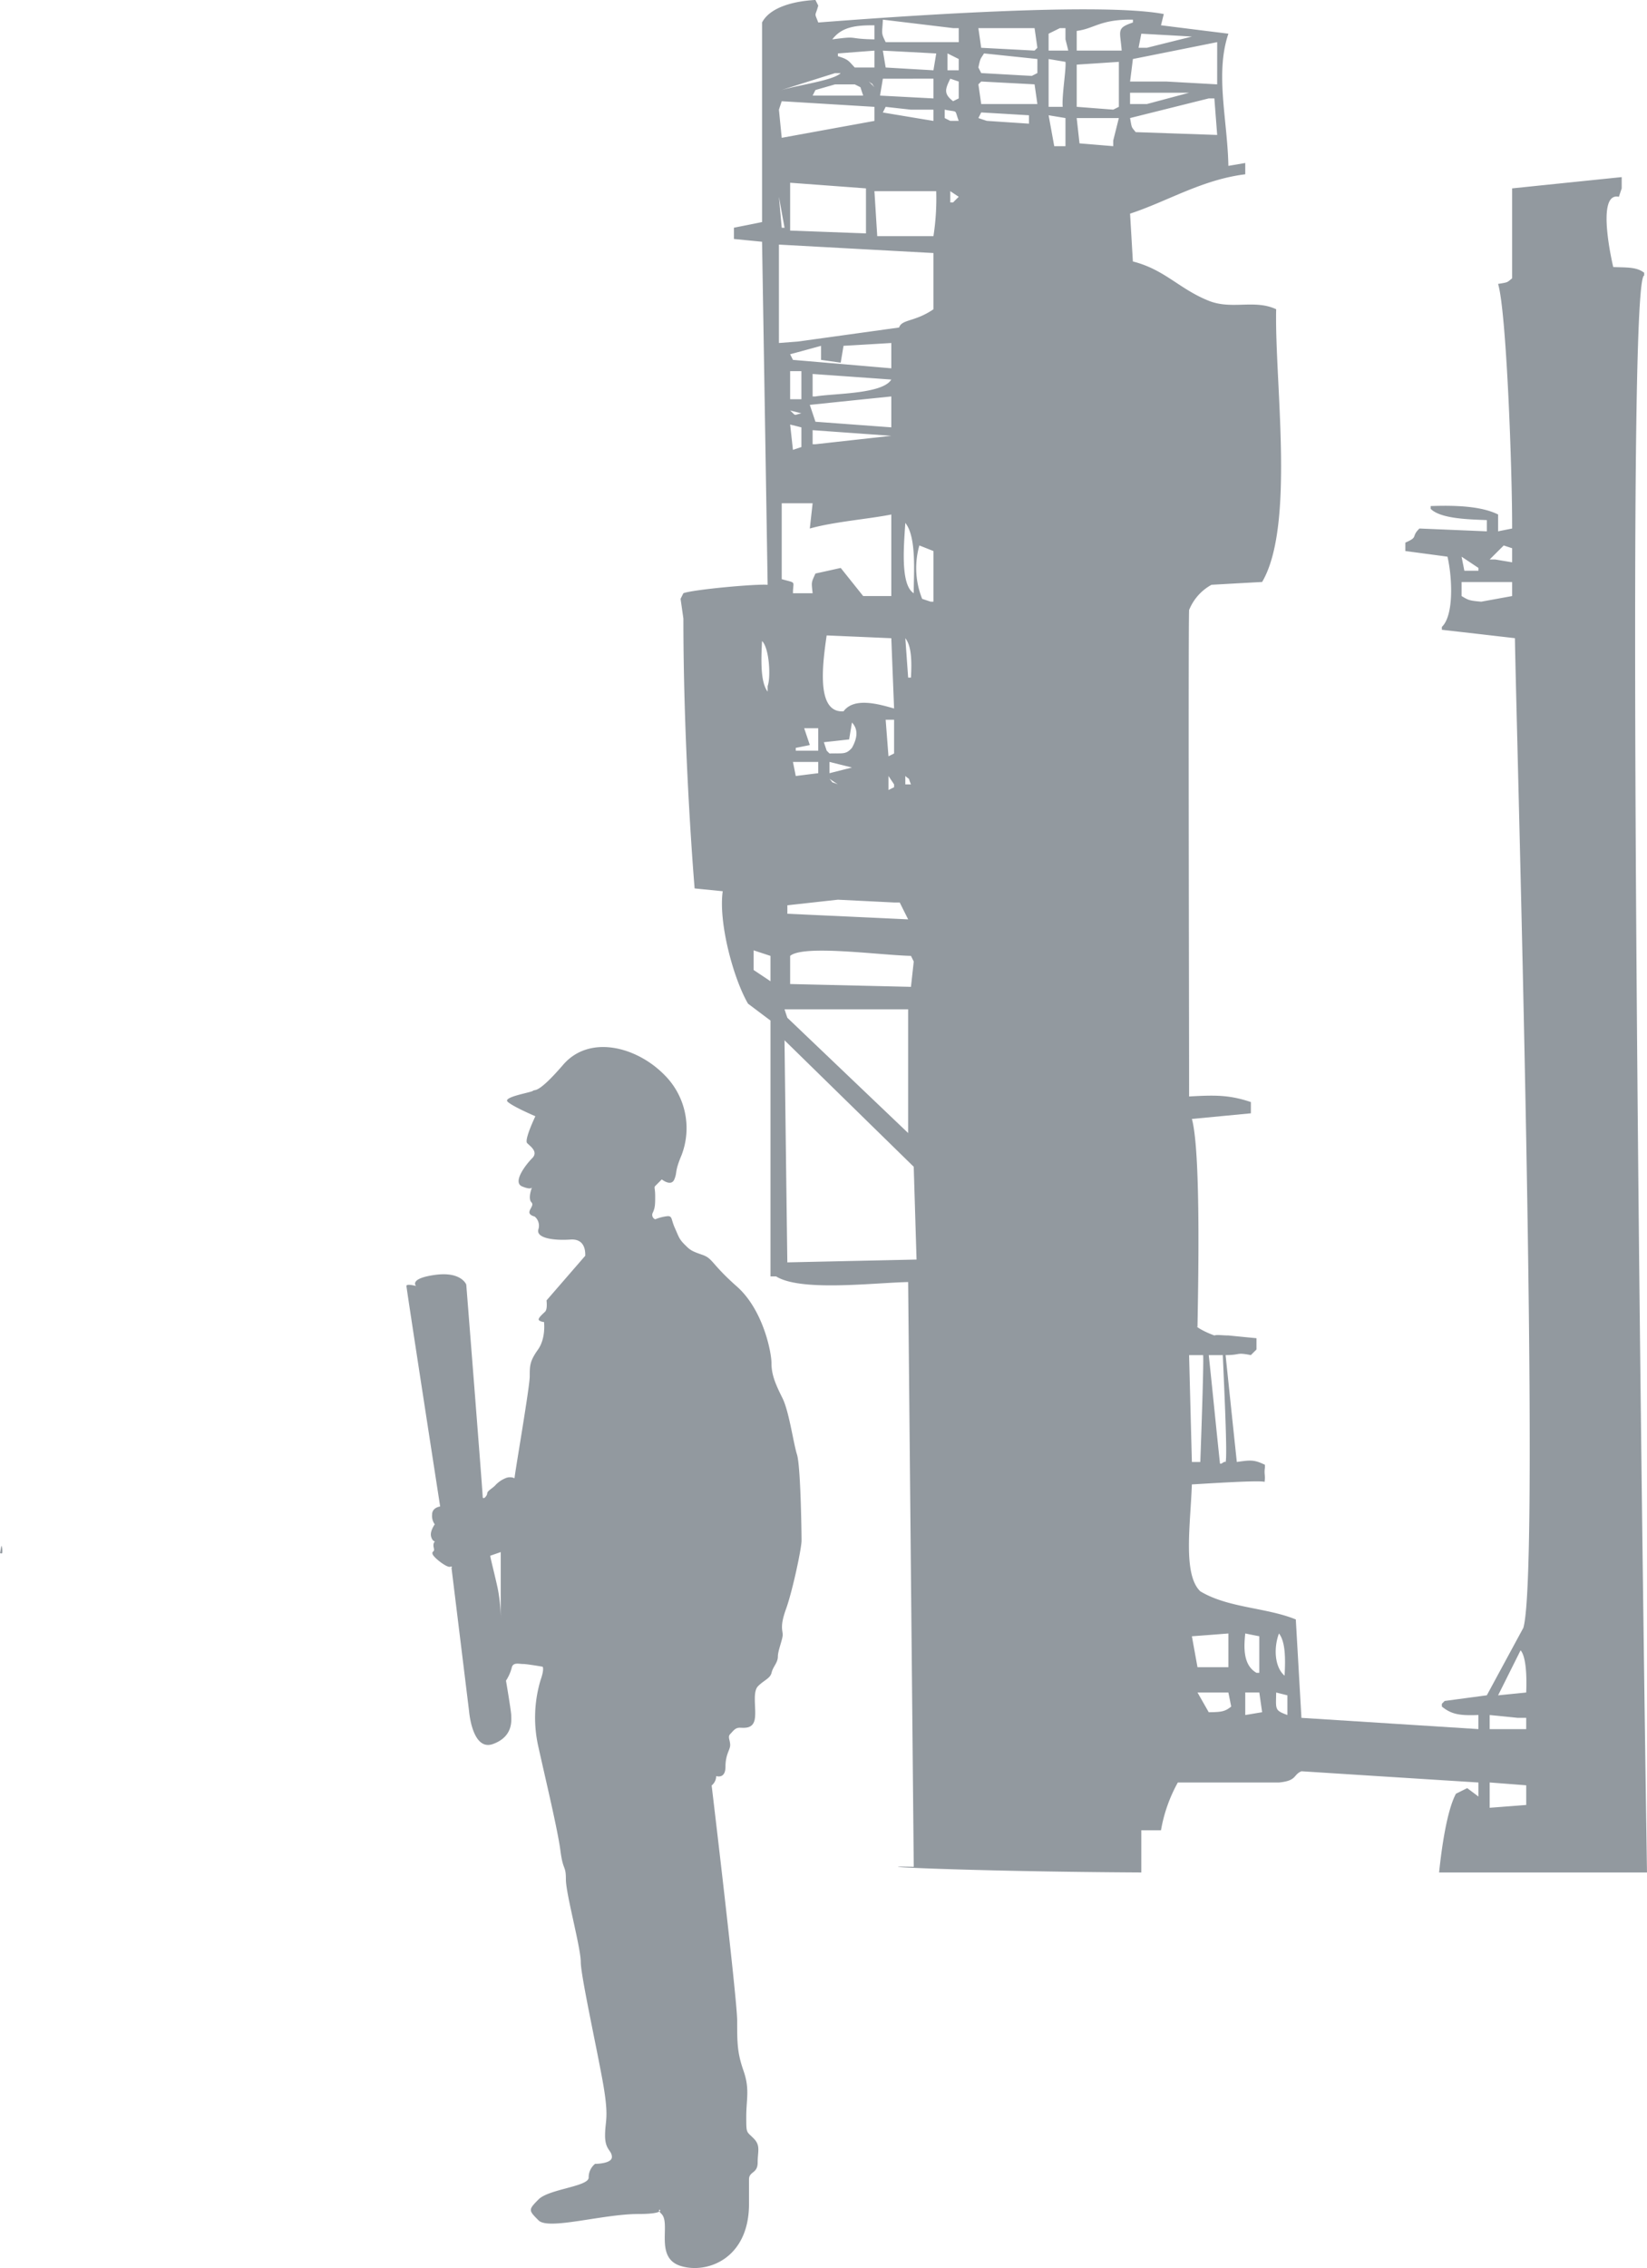 <svg xmlns="http://www.w3.org/2000/svg" width="467.694" height="643.557" viewBox="0 0 467.694 643.557">
  <g id="Сгруппировать_2429" data-name="Сгруппировать 2429" transform="translate(-1262.388)" opacity="0.451" style="mix-blend-mode: screen;isolation: isolate">
    <path id="Контур_4859" data-name="Контур 4859" d="M264.915,587.806c.3-.3.669.569.669-.67s-.271-1.509-.271-1.509" transform="translate(997.473 -147.02)" fill="#0e1c2b"/>
    <path id="Контур_4860" data-name="Контур 4860" d="M218.393,669.516c-1.81,5-.947,6.039-.947,7.33s-1.38,4.486-1.38,6.211-1.381,2.848-1.769,4.525-2.115,2.116-3.838,3.84-.431,6.555-.952,9.4-3.013,2.412-4.31,2.412-1.9,1.036-2.672,1.811,0,1.726,0,3.106-1.335,2.588-1.335,6.166-2.632,2.632-2.632,2.632a3.493,3.493,0,0,1-1.293,2.669s7.247,60.538,7.247,66.752,0,9.053,1.81,14.225.774,8.023.774,12.935,0,4.141,2.068,6.211,1.167,3.62,1.167,6.853-2.456,2.463-2.456,4.79v6.984c0,15.523-11.9,19.92-19.405,17.593s-2.716-12.032-5.431-14.748a3.752,3.752,0,0,1-.595-.715c.689-.459-.5-.827,0,0-.5.336-2,.715-5.875.715-10.35,0-25.613,4.657-28.458,1.811s-2.975-2.975,0-5.952,14.23-3.621,14.23-6.2a4.936,4.936,0,0,1,1.811-3.884s4.785,0,4.785-1.938S167,823.106,167,818.967s1.035-4.655-.257-12.935-6.642-32.168-6.642-36.307-4.225-19.316-4.225-23.456-.777-2.2-1.553-8.149-4.268-20.44-6.208-29.232a37.2,37.2,0,0,1,.58-19.21c1.1-3.1.584-3.752.584-3.752s-4.4-.776-5.563-.776-2.911-.581-3.232,1.1a12.172,12.172,0,0,1-1.62,3.623s1.49,8.729,1.49,9.895.709,5.948-5.179,8.086-6.786-9.252-6.786-9.252l-5-40.746s.5-.5-.452-.28S118.2,654.881,118,653.91s.7-.346.359-1.724.345-1.812.345-1.812-.778,0-1.123-1.467,1.058-3.387,1.058-3.387a4.015,4.015,0,0,1-.755-2.778c0-2.028,2.286-2.285,2.286-2.285s-9.574-61.831-9.574-62.568,2.717,0,2.717,0-2.114-2.109,5.391-3.147,8.882,2.758,8.882,2.758,4.659,58.9,4.659,60.11,1.29-.173,1.29-.861,1.381-1.38,2.2-2.2a8.114,8.114,0,0,1,2.974-2.112,3.187,3.187,0,0,1,2.584,0c0-1.033,4.314-25.87,4.314-28.888s0-4.313,2.328-7.588,1.724-7.861,1.724-7.861a2.32,2.32,0,0,1-1.422-.486c-.485-.485,1.036-1.746,1.749-2.455s.389-3.17.389-3.17l10.995-12.675c0-.648.258-4.917-4.206-4.6s-9.768-.32-9.119-2.842a3.37,3.37,0,0,0-1.035-3.685c-3.428-.97.258-2.848-.9-4.012-1-1-.139-3.524.12-4.217a.319.319,0,0,0,.074-.18s-.03.068-.074.18c-.168.233-.752.518-2.772-.311-2.847-1.165,1.032-6.206,2.846-8.018s-.52-3.365-1.426-4.271,2.331-7.633,2.331-7.633-6.533-2.779-7.892-4.136,6.726-2.589,7.247-3.1,1.163,1.165,8.536-7.374,20.63-5.242,28.584,2.716a21.315,21.315,0,0,1,5.048,22.9c-2.07,4.915-1.164,4.783-2.07,6.918s-3.557,0-3.557,0-1.489,1.488-1.875,1.878,0,.643,0,2.846,0,3.233-.646,4.654a1.35,1.35,0,0,0,.646,1.942,13,13,0,0,1,3.577-.9c1.339,0,.907.907,2.03,3.405s1.162,3.061,2.715,4.614,1.853,1.854,5,2.934,2.459,2.459,9.873,9.01,9.832,18.542,9.832,21.817,1.205,6.034,3.106,9.832,3.1,12.763,4.138,16.038,1.294,22.164,1.294,24.407S220.206,664.516,218.393,669.516Zm-81.02,2.08v-18.2l-2.973,1.031c0,.517,1.033,4.4,2.069,9.055a45.255,45.255,0,0,1,.9,8.115v.164C137.373,672.263,137.383,672.139,137.373,671.6Z" transform="translate(1267.208 -212.99)" fill="#0e1c2b"/>
    <path id="Контур_4861" data-name="Контур 4861" d="M43.731,729.343H20.6A42.9,42.9,0,0,0,15.816,742.9H10.225v11.974c-50.252-.274-81.209-1.927-64.618-1.6q-.794-82.955-1.592-165.932c-10.173.235-30.519,2.766-37.5-1.6h-1.591v-72.6c-2.128-1.586-4.256-3.193-6.38-4.79-4.173-7.165-8.434-23.035-7.182-31.9q-3.983-.4-7.981-.8s-3.19-37.46-3.19-76.585q-.4-2.787-.8-5.583c.268-.531.535-1.067.8-1.6,2.928-1.059,20.481-2.659,23.926-2.385q-.781-48.677-1.587-97.341-3.989-.387-7.983-.785v-3.2c2.659-.528,5.324-1.049,7.983-1.6v-56.63c2.269-4.37,9.1-6.081,15.158-6.389.264.529.531,1.067.8,1.6-.912,3.342-1.145,1.761,0,4.792,15.013-1.139,78.9-6.064,98.12-2.4l-.792,3.19q9.563,1.2,19.138,2.385c-3.821,11.312-.259,24.424,0,37.505,1.6-.268,3.2-.534,4.79-.813v3.205c-12.337,1.529-22.12,7.7-32.713,11.167q.407,6.781.8,13.568c9.11,2.321,13.117,7.788,21.546,11.157,6.567,2.629,13.017-.48,19.143,2.4-.471,20.568,5.437,61.392-3.986,77.388q-7.188.391-14.368.8a14.176,14.176,0,0,0-6.37,7.168c-.276,9.583.035,126.474,0,138.018,6.79-.36,11.193-.577,17.545,1.592v3.19q-8.384.8-16.753,1.6c2.491,8.921,1.861,44.19,1.591,59.034-.795-.525.843.963,4.79,2.4.795-.268,2.213,0,3.983,0q4,.4,7.984.784v3.194c-.537.537-1.071,1.064-1.6,1.6-4.267-.849-2.777-.017-7.175,0q1.575,15.156,3.186,30.32c3.835-.543,4.855-.712,7.981.8v.8c-.273,1.853.167,2.189-.1,4.055-1.33-.527-16.13.464-20.646.716-.39,11.358-2.615,25.511,2.391,30.329,7.967,4.777,18.707,4.551,27.125,7.983q.8,13.97,1.6,27.924,25.12,1.592,50.252,3.191v-4c-5.483.216-7.7-.231-10.377-2.4v-.789c.277-.262.54-.543.806-.8q5.978-.8,11.961-1.6,5.181-9.574,10.371-19.15c5.085-17.116-2.13-260.063-2.391-280.81-6.916-.795-13.832-1.6-20.747-2.383v-.812c3.535-3.388,2.907-14.286,1.6-19.934q-5.98-.805-11.966-1.6v-2.39c3.87-1.687,1.49-1.553,4-4q9.558.4,19.139.8v-3.19c-5.156-.2-13.153-.368-15.951-3.194v-.785c7.388-.265,14.481.07,19.144,2.385v4.784c1.334-.273,2.664-.532,3.984-.8.062-16.167-1.608-61.619-3.984-69.4,2.9-.5,2.412-.32,3.984-1.594V277.016q15.564-1.61,31.119-3.2v3.2c-.271.791-.534,1.593-.8,2.393-6.789-1.537-1.6,19.932-1.6,19.932,4.062.151,6.573-.048,8.78,1.608v.8c-6.21.561.8,453.132.8,453.132-22.916,0-38.041-.006-59.035,0,.638-6.227,2.132-17.453,4.791-22.353,1.061-.516,2.126-1.059,3.19-1.583,1.058.793,2.127,1.583,3.19,2.388v-3.987q-25.123-1.577-50.252-3.187c-2.413.988-1.192,2.686-6.393,3.187m51.857-347.817c.264,1.326.534,2.652.791,3.985h4v-.8C104.369,383.653,102.772,382.584,101.174,381.526Zm14.355,7.18H101.174v3.984c1.9,1.128,2.1,1.307,5.581,1.593,2.928-.523,5.86-1.066,8.774-1.593Zm0-9.585c-.786-.256-1.588-.521-2.382-.784-1.342,1.322-2.66,2.652-4,3.979h1.6c1.592.268,3.192.535,4.78.8Zm-211.411,40.69v-1.594c.924-2.348.512-10.726-1.587-12.763C-97.734,410.544-97.99,417.091-95.882,419.811Zm.807,74.984c-1.6-.524-3.191-1.052-4.79-1.58v5.576c1.6,1.066,3.191,2.124,4.79,3.2Zm31.911-248.9c-.262,1.606-.54,3.2-.8,4.791q7.577.4,15.163.8v-5.6Zm.8-3.182q6.783.411,13.567.791c.264-1.6.532-3.187.791-4.774q-7.576-.416-15.153-.8C-62.9,239.51-62.641,241.116-62.368,242.71Zm7.182,11.967c-2.4-.262-4.79-.527-7.182-.8-.273.539-.535,1.061-.8,1.6q7.179,1.2,14.362,2.391v-3.188Zm-22.336-19.948c7.883-1.049,3.771-.143,11.963,0v-3.984C-71.448,230.667-74.986,231.435-77.522,234.729Zm11.963,7.981v-4.787q-5.188.389-10.374.8v.784c3.058.936,3,1.318,4.786,3.2Zm-1.6,3.993c.537.527,1.071,1.055,1.6,1.591C-66.674,246.758-65.639,247.82-67.157,246.7Zm-2.389,1.591c-.537-.259-1.07-.535-1.6-.795h-5.586c-1.852.535-3.717,1.061-5.577,1.6-.267.527-.533,1.055-.8,1.589h14.358C-69.018,249.881-69.283,249.094-69.546,248.293Zm-22.338.8c5.344-1.541,14.616-2.711,16.753-4.79h-1.6Q-84.3,246.686-91.884,249.094Zm-.792,5.583c.258,2.664.527,5.312.792,7.982q13.161-2.4,26.325-4.794v-3.989q-13.163-.8-26.325-1.6C-92.149,253.083-92.418,253.876-92.676,254.677Zm3.184,20.739v13.567q10.774.405,21.536.8V277.016Q-78.719,276.212-89.493,275.416Zm-3.184,3.993c.258,2.924.527,5.854.792,8.771h.8Q-91.885,283.8-92.676,279.409Zm0,41.476,5.4-.415q14.361-1.986,28.726-3.983c.792-2.39,4.434-1.541,9.747-5.169V295.361q-21.936-1.188-43.875-2.393Zm8.768,114.079c-1.33.276-2.659.535-3.992.8v.8h6.388v-6.382h-4Q-84.7,432.574-83.908,434.964Zm-4.79,4.792q.411,2,.8,3.989c2.13-.262,4.256-.537,6.388-.794v-3.2Zm-1.582,40.68v2.4q17.134.783,34.3,1.592c-.8-1.592-1.605-3.2-2.394-4.789h-1.6q-7.973-.4-15.958-.795C-80.71,479.377-85.507,479.911-90.28,480.437Zm7.97-94.139q3.589-.789,7.179-1.587,3.189,3.987,6.379,7.979h7.986V369.552c-6.257,1.263-16.441,2.068-23.141,3.984q.4-3.585.8-7.174h-8.774V387.9c4.342,1.236,3.2.343,3.186,3.992h5.588C-83.464,388.551-83.513,388.987-82.31,386.3Zm1.593-60.62v-3.993q-4.39,1.207-8.775,2.39c.268.535.532,1.078.795,1.6q13.97,1.187,27.931,2.395v-7.187q-6.787.414-13.568.8c-.267,1.6-.535,3.193-.8,4.784C-76.995,326.209-78.858,325.941-80.717,325.677Zm19.951,19.145v-8.773q-11.568,1.185-23.141,2.388.8,2.391,1.6,4.788Q-71.542,344.03-60.767,344.823Zm-22.343.8v3.988h.8q10.768-1.2,21.544-2.388Q-71.944,346.42-83.11,345.623Zm22.343-14.365c-7.451-.541-14.9-1.058-22.343-1.588v6.379h.8C-77.07,335.16-63.276,335.434-60.767,331.258Zm-28.726-2.391v7.972H-86.3v-7.972Zm0,11.164c1.809,1.664.836,1.339,3.193.8C-87.369,340.568-88.424,340.309-89.493,340.031Zm0,4q.4,3.589.795,7.174c.8-.268,1.6-.527,2.4-.8v-5.576C-87.369,344.555-88.424,344.291-89.493,344.029ZM-74.335,425.4c3.007-4.063,9.94-2.062,14.359-.8q-.4-9.972-.791-19.943-9.182-.4-18.354-.795C-80.45,412.9-81.948,425.9-74.335,425.4Zm14.359,11.964v-9.576h-2.393c.268,3.455.528,6.91.8,10.364C-61.043,437.892-60.506,437.633-59.976,437.364Zm-1.592,6.382v3.989c.525-.262,1.061-.537,1.592-.8v-.8C-60.506,445.339-61.043,444.547-61.568,443.746Zm-10.374-2.4q-3.189-.792-6.377-1.589v3.2Q-75.13,442.151-71.942,441.346Zm-6.377,3.2c1.436,1.617,0,.556,2.385,1.594C-76.733,445.61-77.522,445.075-78.319,444.547Zm6.377-8.784c1.549-2.752,1.834-5.255,0-7.179-.267,1.6-.537,3.193-.8,4.789-2.391.267-4.781.541-7.178.789.269.8.533,1.6.8,2.4.263.265.535.537.8.8C-74.554,437.23-73.688,437.764-71.942,435.763Zm15.156,7.983v2.395h1.6C-56.186,443.731-55.173,445.191-56.786,443.746Zm.8-27.92h.8c.235-4.5.217-8.863-1.6-11.172C-56.516,408.386-56.253,412.094-55.984,415.825Zm.8,87.758c.264-2.395.528-4.8.793-7.188-.265-.539-.529-1.067-.793-1.6-8.963-.213-30.481-3.239-34.307,0v7.986Q-72.339,503.182-55.186,503.583Zm-35.9,6.371c.257.8.525,1.608.8,2.4q17.134,16.356,34.3,32.706V509.954Zm36.691-118.062c-.055-5.119.935-15.819-2.394-19.958C-57.173,378.124-58.274,389.522-54.392,391.892ZM-87.1,424.6m33.5,156.363q-.4-13.16-.8-26.328-18.342-17.938-36.691-35.894.385,31.505.8,63.022Q-71.946,581.358-53.594,580.961ZM-52,393.487q1.208.409,2.406.8h.795V379.925c-1.336-.534-2.661-1.06-4-1.588A23.353,23.353,0,0,0-52,393.487Zm3.992-115.68H-65.559c.268,4.253.531,8.52.8,12.769H-48.8A69.973,69.973,0,0,0-48.011,277.808Zm6.389,1.6c-.8-.538-1.6-1.067-2.4-1.6v3.2h.8C-42.7,280.464-42.158,279.935-41.622,279.409Zm0-21.544c-1.307-3.485-.036-2.342-3.989-3.188v2.385c.526.279,1.062.542,1.588.8Zm0-11.163q-1.2-.4-2.4-.81c-1.445,2.979-1.956,4.251.8,6.389.526-.268,1.064-.531,1.6-.793Zm0-6.389c-1.075-.525-2.125-1.066-3.188-1.587V243.5h3.188Zm0-8.772h-1.6q-9.97-1.2-19.942-2.4c-.19,4.124-.584,3.611.8,6.38h20.747Zm73.391,30.314c-.263-3.454-.534-6.918-.8-10.368H29.379q-11.173,2.787-22.348,5.575c.52,2.9.326,2.417,1.6,3.994Q20.2,261.452,31.769,261.856Zm-19.946-8.773q5.989-1.6,11.975-3.2H7.031v3.2Zm19.946-17.559q-11.957,2.4-23.936,4.79c-.256,2.122-.531,4.251-.8,6.389H17.4q7.183.4,14.366.8Zm-22.327,1.6h2.382q6.382-1.6,12.767-3.179c-4.786-.287-9.573-.549-14.365-.815C9.963,234.471,9.7,235.794,9.441,237.124Zm-31.123,19.15q-6.787-.405-13.562-.8c-.263.529-.528,1.065-.8,1.588.8.279,1.6.542,2.4.8,3.992.264,7.976.537,11.967.793Zm2.39-3.191c-.264-1.859-.523-3.72-.8-5.585q-7.57-.4-15.152-.8c-.263.265-.528.527-.8.8q.411,2.8.8,5.585Zm0-12.769c-5.049-.525-10.1-1.066-15.152-1.587-1.033,1.685-.99,1.142-1.6,3.983.274.542.539,1.058.8,1.594,4.785.26,9.57.542,14.362.8.532-.26,1.066-.541,1.589-.8Zm0-3.19c-.264-1.868-.523-3.728-.8-5.582H-36.046q.411,2.782.8,5.582c5.049.274,10.106.528,15.152.8C-19.815,237.652-19.556,237.4-19.292,237.124Zm7.978,19.939c-1.591-.263-3.19-.523-4.787-.789q.8,4.385,1.6,8.769h3.19Zm0-15.946c-1.591-.265-3.19-.539-4.787-.8v13.563h4C-12.374,250.683-11.046,242.983-11.314,241.116Zm.8-3.194c-.26-1.06-.528-2.128-.8-3.193v-3.187H-12.9c-1.067.537-2.128,1.054-3.2,1.588v4.792Zm14.362,19.14H-8.123c.269,2.393.533,4.794.8,7.186,3.192.259,6.384.532,9.573.795v-1.6C2.783,261.32,3.321,259.2,3.845,257.062Zm0-15.946q-5.975.4-11.967.787v11.972q5.19.411,10.373.8c.533-.262,1.071-.527,1.594-.8Zm.8-3.194c-.428-5.754-1.605-6.338,3.188-7.971v-.808c-9.306-.136-10.939,2.572-15.955,3.193v5.586ZM30.97,637.611m-1.592-29.528c1.061,9.839,2.127,20.925,3.191,30.766.526.257,1.058-.714,1.6-.446.527-1.861-.394-20.7-.8-30.32Zm-5.581,0q.387,15.156.792,30.32h2.391s1.062-28.716.795-30.32Zm27.115,90.952c.253-4.646.292-9.569-1.6-11.975C47.733,691.3,48.131,696.7,50.913,699.035ZM24.59,687.856c.533,2.938,1.062,5.855,1.591,8.773h8.773V687.06C31.506,687.34,28.044,687.6,24.59,687.856ZM35.753,707.8c-.257-1.331-.535-2.651-.8-3.988H26.181c1.07,1.866,2.122,3.726,3.2,5.6C32.992,709.361,33.954,709.246,35.753,707.8Zm7.185-9.569h.793V687.856c-1.33-.259-2.659-.516-3.988-.8C39.353,690.891,39.047,696,42.938,698.231Zm1.6,11.176c-.273-1.869-.535-3.73-.8-5.6H39.743V710.2C41.343,709.945,42.938,709.661,44.536,709.407Zm7.176-4.794c-1.066-.269-2.128-.529-3.191-.8-.07,4.85-.471,5.041,3.191,6.388Zm67.812,25.527q-5.186-.4-10.373-.8v7.182c3.463-.27,6.916-.527,10.373-.8Zm0-19.137h-2.4q-3.994-.414-7.977-.8v4h10.373Zm-1.6-19.158q-3.2,6.4-6.384,12.768c2.664-.269,5.323-.529,7.98-.8C119.741,698.7,119.4,693.484,117.929,691.845ZM142.663,281.8" transform="translate(1576.256 -223.562)" fill="#0e1c2b" fill-rule="evenodd"/>
  </g>
</svg>
